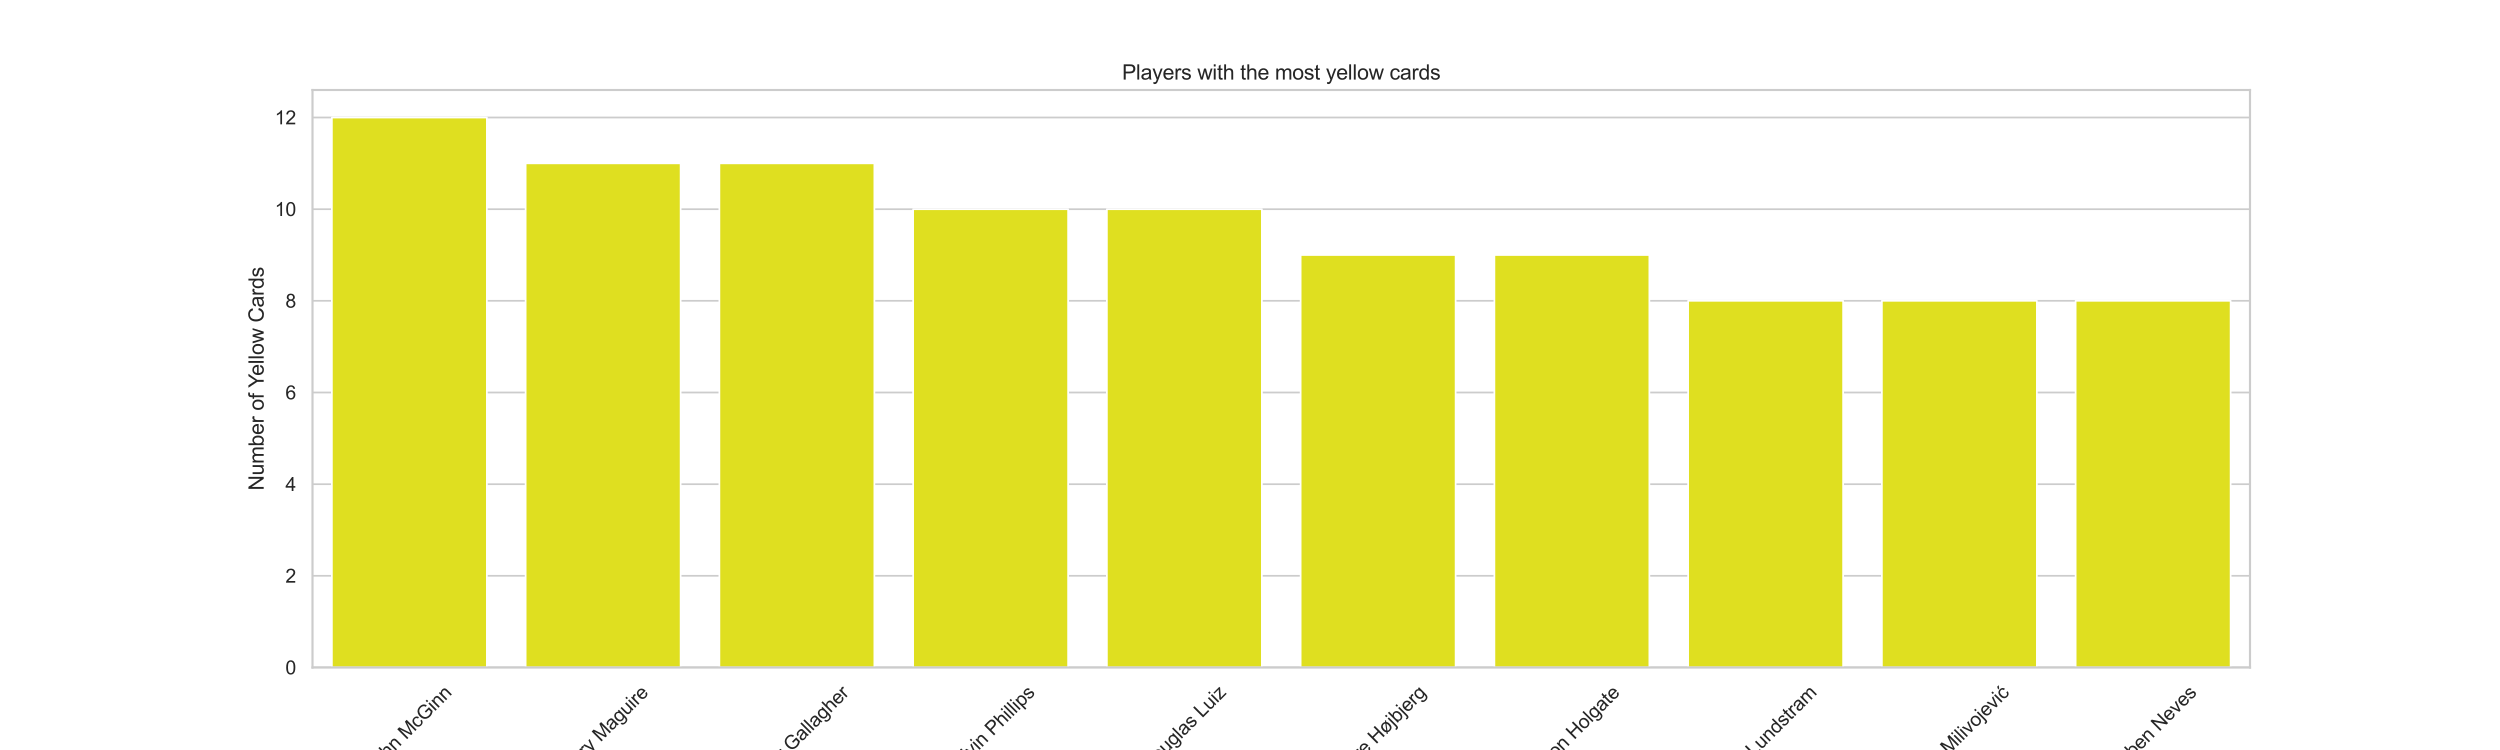 <?xml version="1.0" encoding="utf-8" standalone="no"?>
<!DOCTYPE svg PUBLIC "-//W3C//DTD SVG 1.1//EN"
  "http://www.w3.org/Graphics/SVG/1.1/DTD/svg11.dtd">
<svg xmlns:xlink="http://www.w3.org/1999/xlink" width="1440pt" height="432pt" viewBox="0 0 1440 432" xmlns="http://www.w3.org/2000/svg" version="1.1">
 <defs>
  <style type="text/css">*{stroke-linejoin: round; stroke-linecap: butt}</style>
 </defs>
 <g id="figure_1">
  <g id="patch_1">
   <path d="M 0 432 
L 1440 432 
L 1440 0 
L 0 0 
z
" style="fill: #ffffff"/>
  </g>
  <g id="axes_1">
   <g id="patch_2">
    <path d="M 180 384.48 
L 1296 384.48 
L 1296 51.84 
L 180 51.84 
z
" style="fill: #ffffff"/>
   </g>
   <g id="matplotlib.axis_1">
    <g id="xtick_1">
     <g id="text_1">
      <!-- John McGinn -->
      <g style="fill: #262626" transform="translate(214.899 445.371) rotate(-45) scale(0.11 -0.11)">
       <defs>
        <path id="ArialMT-4a" d="M 184 1300 
L 731 1375 
Q 753 850 928 656 
Q 1103 463 1413 463 
Q 1641 463 1806 567 
Q 1972 672 2034 851 
Q 2097 1031 2097 1425 
L 2097 4581 
L 2703 4581 
L 2703 1459 
Q 2703 884 2564 568 
Q 2425 253 2123 87 
Q 1822 -78 1416 -78 
Q 813 -78 492 269 
Q 172 616 184 1300 
z
" transform="scale(0.016)"/>
        <path id="ArialMT-6f" d="M 213 1659 
Q 213 2581 725 3025 
Q 1153 3394 1769 3394 
Q 2453 3394 2887 2945 
Q 3322 2497 3322 1706 
Q 3322 1066 3130 698 
Q 2938 331 2570 128 
Q 2203 -75 1769 -75 
Q 1072 -75 642 372 
Q 213 819 213 1659 
z
M 791 1659 
Q 791 1022 1069 705 
Q 1347 388 1769 388 
Q 2188 388 2466 706 
Q 2744 1025 2744 1678 
Q 2744 2294 2464 2611 
Q 2184 2928 1769 2928 
Q 1347 2928 1069 2612 
Q 791 2297 791 1659 
z
" transform="scale(0.016)"/>
        <path id="ArialMT-68" d="M 422 0 
L 422 4581 
L 984 4581 
L 984 2938 
Q 1378 3394 1978 3394 
Q 2347 3394 2619 3248 
Q 2891 3103 3008 2847 
Q 3125 2591 3125 2103 
L 3125 0 
L 2563 0 
L 2563 2103 
Q 2563 2525 2380 2717 
Q 2197 2909 1863 2909 
Q 1613 2909 1392 2779 
Q 1172 2650 1078 2428 
Q 984 2206 984 1816 
L 984 0 
L 422 0 
z
" transform="scale(0.016)"/>
        <path id="ArialMT-6e" d="M 422 0 
L 422 3319 
L 928 3319 
L 928 2847 
Q 1294 3394 1984 3394 
Q 2284 3394 2536 3286 
Q 2788 3178 2913 3003 
Q 3038 2828 3088 2588 
Q 3119 2431 3119 2041 
L 3119 0 
L 2556 0 
L 2556 2019 
Q 2556 2363 2490 2533 
Q 2425 2703 2258 2804 
Q 2091 2906 1866 2906 
Q 1506 2906 1245 2678 
Q 984 2450 984 1813 
L 984 0 
L 422 0 
z
" transform="scale(0.016)"/>
        <path id="ArialMT-20" transform="scale(0.016)"/>
        <path id="ArialMT-4d" d="M 475 0 
L 475 4581 
L 1388 4581 
L 2472 1338 
Q 2622 884 2691 659 
Q 2769 909 2934 1394 
L 4031 4581 
L 4847 4581 
L 4847 0 
L 4263 0 
L 4263 3834 
L 2931 0 
L 2384 0 
L 1059 3900 
L 1059 0 
L 475 0 
z
" transform="scale(0.016)"/>
        <path id="ArialMT-63" d="M 2588 1216 
L 3141 1144 
Q 3050 572 2676 248 
Q 2303 -75 1759 -75 
Q 1078 -75 664 370 
Q 250 816 250 1647 
Q 250 2184 428 2587 
Q 606 2991 970 3192 
Q 1334 3394 1763 3394 
Q 2303 3394 2647 3120 
Q 2991 2847 3088 2344 
L 2541 2259 
Q 2463 2594 2264 2762 
Q 2066 2931 1784 2931 
Q 1359 2931 1093 2626 
Q 828 2322 828 1663 
Q 828 994 1084 691 
Q 1341 388 1753 388 
Q 2084 388 2306 591 
Q 2528 794 2588 1216 
z
" transform="scale(0.016)"/>
        <path id="ArialMT-47" d="M 2638 1797 
L 2638 2334 
L 4578 2338 
L 4578 638 
Q 4131 281 3656 101 
Q 3181 -78 2681 -78 
Q 2006 -78 1454 211 
Q 903 500 622 1047 
Q 341 1594 341 2269 
Q 341 2938 620 3517 
Q 900 4097 1425 4378 
Q 1950 4659 2634 4659 
Q 3131 4659 3532 4498 
Q 3934 4338 4162 4050 
Q 4391 3763 4509 3300 
L 3963 3150 
Q 3859 3500 3706 3700 
Q 3553 3900 3268 4020 
Q 2984 4141 2638 4141 
Q 2222 4141 1919 4014 
Q 1616 3888 1430 3681 
Q 1244 3475 1141 3228 
Q 966 2803 966 2306 
Q 966 1694 1177 1281 
Q 1388 869 1791 669 
Q 2194 469 2647 469 
Q 3041 469 3416 620 
Q 3791 772 3984 944 
L 3984 1797 
L 2638 1797 
z
" transform="scale(0.016)"/>
        <path id="ArialMT-69" d="M 425 3934 
L 425 4581 
L 988 4581 
L 988 3934 
L 425 3934 
z
M 425 0 
L 425 3319 
L 988 3319 
L 988 0 
L 425 0 
z
" transform="scale(0.016)"/>
       </defs>
       <use xlink:href="#ArialMT-4a"/>
       <use xlink:href="#ArialMT-6f" x="50"/>
       <use xlink:href="#ArialMT-68" x="105.615"/>
       <use xlink:href="#ArialMT-6e" x="161.23"/>
       <use xlink:href="#ArialMT-20" x="216.846"/>
       <use xlink:href="#ArialMT-4d" x="244.629"/>
       <use xlink:href="#ArialMT-63" x="327.93"/>
       <use xlink:href="#ArialMT-47" x="377.93"/>
       <use xlink:href="#ArialMT-69" x="455.713"/>
       <use xlink:href="#ArialMT-6e" x="477.93"/>
       <use xlink:href="#ArialMT-6e" x="533.545"/>
      </g>
     </g>
    </g>
    <g id="xtick_2">
     <g id="text_2">
      <!-- Harry Maguire -->
      <g style="fill: #262626" transform="translate(324.73 448.819) rotate(-45) scale(0.11 -0.11)">
       <defs>
        <path id="ArialMT-48" d="M 513 0 
L 513 4581 
L 1119 4581 
L 1119 2700 
L 3500 2700 
L 3500 4581 
L 4106 4581 
L 4106 0 
L 3500 0 
L 3500 2159 
L 1119 2159 
L 1119 0 
L 513 0 
z
" transform="scale(0.016)"/>
        <path id="ArialMT-61" d="M 2588 409 
Q 2275 144 1986 34 
Q 1697 -75 1366 -75 
Q 819 -75 525 192 
Q 231 459 231 875 
Q 231 1119 342 1320 
Q 453 1522 633 1644 
Q 813 1766 1038 1828 
Q 1203 1872 1538 1913 
Q 2219 1994 2541 2106 
Q 2544 2222 2544 2253 
Q 2544 2597 2384 2738 
Q 2169 2928 1744 2928 
Q 1347 2928 1158 2789 
Q 969 2650 878 2297 
L 328 2372 
Q 403 2725 575 2942 
Q 747 3159 1072 3276 
Q 1397 3394 1825 3394 
Q 2250 3394 2515 3294 
Q 2781 3194 2906 3042 
Q 3031 2891 3081 2659 
Q 3109 2516 3109 2141 
L 3109 1391 
Q 3109 606 3145 398 
Q 3181 191 3288 0 
L 2700 0 
Q 2613 175 2588 409 
z
M 2541 1666 
Q 2234 1541 1622 1453 
Q 1275 1403 1131 1340 
Q 988 1278 909 1158 
Q 831 1038 831 891 
Q 831 666 1001 516 
Q 1172 366 1500 366 
Q 1825 366 2078 508 
Q 2331 650 2450 897 
Q 2541 1088 2541 1459 
L 2541 1666 
z
" transform="scale(0.016)"/>
        <path id="ArialMT-72" d="M 416 0 
L 416 3319 
L 922 3319 
L 922 2816 
Q 1116 3169 1280 3281 
Q 1444 3394 1641 3394 
Q 1925 3394 2219 3213 
L 2025 2691 
Q 1819 2813 1613 2813 
Q 1428 2813 1281 2702 
Q 1134 2591 1072 2394 
Q 978 2094 978 1738 
L 978 0 
L 416 0 
z
" transform="scale(0.016)"/>
        <path id="ArialMT-79" d="M 397 -1278 
L 334 -750 
Q 519 -800 656 -800 
Q 844 -800 956 -737 
Q 1069 -675 1141 -563 
Q 1194 -478 1313 -144 
Q 1328 -97 1363 -6 
L 103 3319 
L 709 3319 
L 1400 1397 
Q 1534 1031 1641 628 
Q 1738 1016 1872 1384 
L 2581 3319 
L 3144 3319 
L 1881 -56 
Q 1678 -603 1566 -809 
Q 1416 -1088 1222 -1217 
Q 1028 -1347 759 -1347 
Q 597 -1347 397 -1278 
z
" transform="scale(0.016)"/>
        <path id="ArialMT-67" d="M 319 -275 
L 866 -356 
Q 900 -609 1056 -725 
Q 1266 -881 1628 -881 
Q 2019 -881 2231 -725 
Q 2444 -569 2519 -288 
Q 2563 -116 2559 434 
Q 2191 0 1641 0 
Q 956 0 581 494 
Q 206 988 206 1678 
Q 206 2153 378 2554 
Q 550 2956 876 3175 
Q 1203 3394 1644 3394 
Q 2231 3394 2613 2919 
L 2613 3319 
L 3131 3319 
L 3131 450 
Q 3131 -325 2973 -648 
Q 2816 -972 2473 -1159 
Q 2131 -1347 1631 -1347 
Q 1038 -1347 672 -1080 
Q 306 -813 319 -275 
z
M 784 1719 
Q 784 1066 1043 766 
Q 1303 466 1694 466 
Q 2081 466 2343 764 
Q 2606 1063 2606 1700 
Q 2606 2309 2336 2618 
Q 2066 2928 1684 2928 
Q 1309 2928 1046 2623 
Q 784 2319 784 1719 
z
" transform="scale(0.016)"/>
        <path id="ArialMT-75" d="M 2597 0 
L 2597 488 
Q 2209 -75 1544 -75 
Q 1250 -75 995 37 
Q 741 150 617 320 
Q 494 491 444 738 
Q 409 903 409 1263 
L 409 3319 
L 972 3319 
L 972 1478 
Q 972 1038 1006 884 
Q 1059 663 1231 536 
Q 1403 409 1656 409 
Q 1909 409 2131 539 
Q 2353 669 2445 892 
Q 2538 1116 2538 1541 
L 2538 3319 
L 3100 3319 
L 3100 0 
L 2597 0 
z
" transform="scale(0.016)"/>
        <path id="ArialMT-65" d="M 2694 1069 
L 3275 997 
Q 3138 488 2766 206 
Q 2394 -75 1816 -75 
Q 1088 -75 661 373 
Q 234 822 234 1631 
Q 234 2469 665 2931 
Q 1097 3394 1784 3394 
Q 2450 3394 2872 2941 
Q 3294 2488 3294 1666 
Q 3294 1616 3291 1516 
L 816 1516 
Q 847 969 1125 678 
Q 1403 388 1819 388 
Q 2128 388 2347 550 
Q 2566 713 2694 1069 
z
M 847 1978 
L 2700 1978 
Q 2663 2397 2488 2606 
Q 2219 2931 1791 2931 
Q 1403 2931 1139 2672 
Q 875 2413 847 1978 
z
" transform="scale(0.016)"/>
       </defs>
       <use xlink:href="#ArialMT-48"/>
       <use xlink:href="#ArialMT-61" x="72.217"/>
       <use xlink:href="#ArialMT-72" x="127.832"/>
       <use xlink:href="#ArialMT-72" x="161.133"/>
       <use xlink:href="#ArialMT-79" x="194.434"/>
       <use xlink:href="#ArialMT-20" x="244.434"/>
       <use xlink:href="#ArialMT-4d" x="272.217"/>
       <use xlink:href="#ArialMT-61" x="355.518"/>
       <use xlink:href="#ArialMT-67" x="411.133"/>
       <use xlink:href="#ArialMT-75" x="466.748"/>
       <use xlink:href="#ArialMT-69" x="522.363"/>
       <use xlink:href="#ArialMT-72" x="544.58"/>
       <use xlink:href="#ArialMT-65" x="577.881"/>
      </g>
     </g>
    </g>
    <g id="xtick_3">
     <g id="text_3">
      <!-- Conor Gallagher -->
      <g style="fill: #262626" transform="translate(432.479 456.71) rotate(-45) scale(0.11 -0.11)">
       <defs>
        <path id="ArialMT-43" d="M 3763 1606 
L 4369 1453 
Q 4178 706 3683 314 
Q 3188 -78 2472 -78 
Q 1731 -78 1267 223 
Q 803 525 561 1097 
Q 319 1669 319 2325 
Q 319 3041 592 3573 
Q 866 4106 1370 4382 
Q 1875 4659 2481 4659 
Q 3169 4659 3637 4309 
Q 4106 3959 4291 3325 
L 3694 3184 
Q 3534 3684 3231 3912 
Q 2928 4141 2469 4141 
Q 1941 4141 1586 3887 
Q 1231 3634 1087 3207 
Q 944 2781 944 2328 
Q 944 1744 1114 1308 
Q 1284 872 1643 656 
Q 2003 441 2422 441 
Q 2931 441 3284 734 
Q 3638 1028 3763 1606 
z
" transform="scale(0.016)"/>
        <path id="ArialMT-6c" d="M 409 0 
L 409 4581 
L 972 4581 
L 972 0 
L 409 0 
z
" transform="scale(0.016)"/>
       </defs>
       <use xlink:href="#ArialMT-43"/>
       <use xlink:href="#ArialMT-6f" x="72.217"/>
       <use xlink:href="#ArialMT-6e" x="127.832"/>
       <use xlink:href="#ArialMT-6f" x="183.447"/>
       <use xlink:href="#ArialMT-72" x="239.062"/>
       <use xlink:href="#ArialMT-20" x="272.363"/>
       <use xlink:href="#ArialMT-47" x="300.146"/>
       <use xlink:href="#ArialMT-61" x="377.93"/>
       <use xlink:href="#ArialMT-6c" x="433.545"/>
       <use xlink:href="#ArialMT-6c" x="455.762"/>
       <use xlink:href="#ArialMT-61" x="477.979"/>
       <use xlink:href="#ArialMT-67" x="533.594"/>
       <use xlink:href="#ArialMT-68" x="589.209"/>
       <use xlink:href="#ArialMT-65" x="644.824"/>
       <use xlink:href="#ArialMT-72" x="700.439"/>
      </g>
     </g>
    </g>
    <g id="xtick_4">
     <g id="text_4">
      <!-- Kalvin Phillips -->
      <g style="fill: #262626" transform="translate(548.618 447.534) rotate(-45) scale(0.11 -0.11)">
       <defs>
        <path id="ArialMT-4b" d="M 469 0 
L 469 4581 
L 1075 4581 
L 1075 2309 
L 3350 4581 
L 4172 4581 
L 2250 2725 
L 4256 0 
L 3456 0 
L 1825 2319 
L 1075 1588 
L 1075 0 
L 469 0 
z
" transform="scale(0.016)"/>
        <path id="ArialMT-76" d="M 1344 0 
L 81 3319 
L 675 3319 
L 1388 1331 
Q 1503 1009 1600 663 
Q 1675 925 1809 1294 
L 2547 3319 
L 3125 3319 
L 1869 0 
L 1344 0 
z
" transform="scale(0.016)"/>
        <path id="ArialMT-50" d="M 494 0 
L 494 4581 
L 2222 4581 
Q 2678 4581 2919 4538 
Q 3256 4481 3484 4323 
Q 3713 4166 3852 3881 
Q 3991 3597 3991 3256 
Q 3991 2672 3619 2267 
Q 3247 1863 2275 1863 
L 1100 1863 
L 1100 0 
L 494 0 
z
M 1100 2403 
L 2284 2403 
Q 2872 2403 3119 2622 
Q 3366 2841 3366 3238 
Q 3366 3525 3220 3729 
Q 3075 3934 2838 4000 
Q 2684 4041 2272 4041 
L 1100 4041 
L 1100 2403 
z
" transform="scale(0.016)"/>
        <path id="ArialMT-70" d="M 422 -1272 
L 422 3319 
L 934 3319 
L 934 2888 
Q 1116 3141 1344 3267 
Q 1572 3394 1897 3394 
Q 2322 3394 2647 3175 
Q 2972 2956 3137 2557 
Q 3303 2159 3303 1684 
Q 3303 1175 3120 767 
Q 2938 359 2589 142 
Q 2241 -75 1856 -75 
Q 1575 -75 1351 44 
Q 1128 163 984 344 
L 984 -1272 
L 422 -1272 
z
M 931 1641 
Q 931 1000 1190 694 
Q 1450 388 1819 388 
Q 2194 388 2461 705 
Q 2728 1022 2728 1688 
Q 2728 2322 2467 2637 
Q 2206 2953 1844 2953 
Q 1484 2953 1207 2617 
Q 931 2281 931 1641 
z
" transform="scale(0.016)"/>
        <path id="ArialMT-73" d="M 197 991 
L 753 1078 
Q 800 744 1014 566 
Q 1228 388 1613 388 
Q 2000 388 2187 545 
Q 2375 703 2375 916 
Q 2375 1106 2209 1216 
Q 2094 1291 1634 1406 
Q 1016 1563 777 1677 
Q 538 1791 414 1992 
Q 291 2194 291 2438 
Q 291 2659 392 2848 
Q 494 3038 669 3163 
Q 800 3259 1026 3326 
Q 1253 3394 1513 3394 
Q 1903 3394 2198 3281 
Q 2494 3169 2634 2976 
Q 2775 2784 2828 2463 
L 2278 2388 
Q 2241 2644 2061 2787 
Q 1881 2931 1553 2931 
Q 1166 2931 1000 2803 
Q 834 2675 834 2503 
Q 834 2394 903 2306 
Q 972 2216 1119 2156 
Q 1203 2125 1616 2013 
Q 2213 1853 2448 1751 
Q 2684 1650 2818 1456 
Q 2953 1263 2953 975 
Q 2953 694 2789 445 
Q 2625 197 2315 61 
Q 2006 -75 1616 -75 
Q 969 -75 630 194 
Q 291 463 197 991 
z
" transform="scale(0.016)"/>
       </defs>
       <use xlink:href="#ArialMT-4b"/>
       <use xlink:href="#ArialMT-61" x="66.699"/>
       <use xlink:href="#ArialMT-6c" x="122.314"/>
       <use xlink:href="#ArialMT-76" x="144.531"/>
       <use xlink:href="#ArialMT-69" x="194.531"/>
       <use xlink:href="#ArialMT-6e" x="216.748"/>
       <use xlink:href="#ArialMT-20" x="272.363"/>
       <use xlink:href="#ArialMT-50" x="300.146"/>
       <use xlink:href="#ArialMT-68" x="366.846"/>
       <use xlink:href="#ArialMT-69" x="422.461"/>
       <use xlink:href="#ArialMT-6c" x="444.678"/>
       <use xlink:href="#ArialMT-6c" x="466.895"/>
       <use xlink:href="#ArialMT-69" x="489.111"/>
       <use xlink:href="#ArialMT-70" x="511.328"/>
       <use xlink:href="#ArialMT-73" x="566.943"/>
      </g>
     </g>
    </g>
    <g id="xtick_5">
     <g id="text_5">
      <!-- Douglas Luiz -->
      <g style="fill: #262626" transform="translate(661.683 444.513) rotate(-45) scale(0.11 -0.11)">
       <defs>
        <path id="ArialMT-44" d="M 494 0 
L 494 4581 
L 2072 4581 
Q 2606 4581 2888 4516 
Q 3281 4425 3559 4188 
Q 3922 3881 4101 3404 
Q 4281 2928 4281 2316 
Q 4281 1794 4159 1391 
Q 4038 988 3847 723 
Q 3656 459 3429 307 
Q 3203 156 2883 78 
Q 2563 0 2147 0 
L 494 0 
z
M 1100 541 
L 2078 541 
Q 2531 541 2789 625 
Q 3047 709 3200 863 
Q 3416 1078 3536 1442 
Q 3656 1806 3656 2325 
Q 3656 3044 3420 3430 
Q 3184 3816 2847 3947 
Q 2603 4041 2063 4041 
L 1100 4041 
L 1100 541 
z
" transform="scale(0.016)"/>
        <path id="ArialMT-4c" d="M 469 0 
L 469 4581 
L 1075 4581 
L 1075 541 
L 3331 541 
L 3331 0 
L 469 0 
z
" transform="scale(0.016)"/>
        <path id="ArialMT-7a" d="M 125 0 
L 125 456 
L 2238 2881 
Q 1878 2863 1603 2863 
L 250 2863 
L 250 3319 
L 2963 3319 
L 2963 2947 
L 1166 841 
L 819 456 
Q 1197 484 1528 484 
L 3063 484 
L 3063 0 
L 125 0 
z
" transform="scale(0.016)"/>
       </defs>
       <use xlink:href="#ArialMT-44"/>
       <use xlink:href="#ArialMT-6f" x="72.217"/>
       <use xlink:href="#ArialMT-75" x="127.832"/>
       <use xlink:href="#ArialMT-67" x="183.447"/>
       <use xlink:href="#ArialMT-6c" x="239.062"/>
       <use xlink:href="#ArialMT-61" x="261.279"/>
       <use xlink:href="#ArialMT-73" x="316.895"/>
       <use xlink:href="#ArialMT-20" x="366.895"/>
       <use xlink:href="#ArialMT-4c" x="394.678"/>
       <use xlink:href="#ArialMT-75" x="450.293"/>
       <use xlink:href="#ArialMT-69" x="505.908"/>
       <use xlink:href="#ArialMT-7a" x="528.125"/>
      </g>
     </g>
    </g>
    <g id="xtick_6">
     <g id="text_6">
      <!-- Pierre Højbjerg -->
      <g style="fill: #262626" transform="translate(769.616 451.846) rotate(-45) scale(0.11 -0.11)">
       <defs>
        <path id="ArialMT-f8" d="M 2872 3122 
L 3181 3522 
L 3481 3303 
L 3147 2872 
Q 3344 2603 3416 2384 
Q 3513 2072 3513 1656 
Q 3513 719 2984 278 
Q 2556 -75 1953 -75 
Q 1456 -75 1075 175 
L 747 -247 
L 453 -25 
L 791 416 
Q 606 628 528 841 
Q 403 1181 403 1613 
Q 403 2553 862 2973 
Q 1322 3394 1941 3394 
Q 2197 3394 2412 3328 
Q 2628 3263 2872 3122 
z
M 2556 2709 
Q 2272 2928 1959 2928 
Q 1544 2928 1262 2609 
Q 981 2291 981 1659 
Q 981 1191 1144 875 
L 2556 2709 
z
M 2791 2406 
L 1388 584 
Q 1631 388 1938 388 
Q 2372 388 2655 706 
Q 2938 1025 2938 1663 
Q 2938 1900 2900 2078 
Q 2875 2209 2791 2406 
z
" transform="scale(0.016)"/>
        <path id="ArialMT-6a" d="M 419 3928 
L 419 4581 
L 981 4581 
L 981 3928 
L 419 3928 
z
M -294 -1288 
L -188 -809 
Q -19 -853 78 -853 
Q 250 -853 334 -739 
Q 419 -625 419 -169 
L 419 3319 
L 981 3319 
L 981 -181 
Q 981 -794 822 -1034 
Q 619 -1347 147 -1347 
Q -81 -1347 -294 -1288 
z
" transform="scale(0.016)"/>
        <path id="ArialMT-62" d="M 941 0 
L 419 0 
L 419 4581 
L 981 4581 
L 981 2947 
Q 1338 3394 1891 3394 
Q 2197 3394 2470 3270 
Q 2744 3147 2920 2923 
Q 3097 2700 3197 2384 
Q 3297 2069 3297 1709 
Q 3297 856 2875 390 
Q 2453 -75 1863 -75 
Q 1275 -75 941 416 
L 941 0 
z
M 934 1684 
Q 934 1088 1097 822 
Q 1363 388 1816 388 
Q 2184 388 2453 708 
Q 2722 1028 2722 1663 
Q 2722 2313 2464 2622 
Q 2206 2931 1841 2931 
Q 1472 2931 1203 2611 
Q 934 2291 934 1684 
z
" transform="scale(0.016)"/>
       </defs>
       <use xlink:href="#ArialMT-50"/>
       <use xlink:href="#ArialMT-69" x="66.699"/>
       <use xlink:href="#ArialMT-65" x="88.916"/>
       <use xlink:href="#ArialMT-72" x="144.531"/>
       <use xlink:href="#ArialMT-72" x="177.832"/>
       <use xlink:href="#ArialMT-65" x="211.133"/>
       <use xlink:href="#ArialMT-20" x="266.748"/>
       <use xlink:href="#ArialMT-48" x="294.531"/>
       <use xlink:href="#ArialMT-f8" x="366.748"/>
       <use xlink:href="#ArialMT-6a" x="427.832"/>
       <use xlink:href="#ArialMT-62" x="450.049"/>
       <use xlink:href="#ArialMT-6a" x="505.664"/>
       <use xlink:href="#ArialMT-65" x="527.881"/>
       <use xlink:href="#ArialMT-72" x="583.496"/>
       <use xlink:href="#ArialMT-67" x="616.797"/>
      </g>
     </g>
    </g>
    <g id="xtick_7">
     <g id="text_7">
      <!-- Mason Holgate -->
      <g style="fill: #262626" transform="translate(881.209 451.861) rotate(-45) scale(0.11 -0.11)">
       <defs>
        <path id="ArialMT-74" d="M 1650 503 
L 1731 6 
Q 1494 -44 1306 -44 
Q 1000 -44 831 53 
Q 663 150 594 308 
Q 525 466 525 972 
L 525 2881 
L 113 2881 
L 113 3319 
L 525 3319 
L 525 4141 
L 1084 4478 
L 1084 3319 
L 1650 3319 
L 1650 2881 
L 1084 2881 
L 1084 941 
Q 1084 700 1114 631 
Q 1144 563 1211 522 
Q 1278 481 1403 481 
Q 1497 481 1650 503 
z
" transform="scale(0.016)"/>
       </defs>
       <use xlink:href="#ArialMT-4d"/>
       <use xlink:href="#ArialMT-61" x="83.301"/>
       <use xlink:href="#ArialMT-73" x="138.916"/>
       <use xlink:href="#ArialMT-6f" x="188.916"/>
       <use xlink:href="#ArialMT-6e" x="244.531"/>
       <use xlink:href="#ArialMT-20" x="300.146"/>
       <use xlink:href="#ArialMT-48" x="327.93"/>
       <use xlink:href="#ArialMT-6f" x="400.146"/>
       <use xlink:href="#ArialMT-6c" x="455.762"/>
       <use xlink:href="#ArialMT-67" x="477.979"/>
       <use xlink:href="#ArialMT-61" x="533.594"/>
       <use xlink:href="#ArialMT-74" x="589.209"/>
       <use xlink:href="#ArialMT-65" x="616.992"/>
      </g>
     </g>
    </g>
    <g id="xtick_8">
     <g id="text_8">
      <!-- John Lundstram -->
      <g style="fill: #262626" transform="translate(991.125 455.319) rotate(-45) scale(0.11 -0.11)">
       <defs>
        <path id="ArialMT-64" d="M 2575 0 
L 2575 419 
Q 2259 -75 1647 -75 
Q 1250 -75 917 144 
Q 584 363 401 755 
Q 219 1147 219 1656 
Q 219 2153 384 2558 
Q 550 2963 881 3178 
Q 1213 3394 1622 3394 
Q 1922 3394 2156 3267 
Q 2391 3141 2538 2938 
L 2538 4581 
L 3097 4581 
L 3097 0 
L 2575 0 
z
M 797 1656 
Q 797 1019 1065 703 
Q 1334 388 1700 388 
Q 2069 388 2326 689 
Q 2584 991 2584 1609 
Q 2584 2291 2321 2609 
Q 2059 2928 1675 2928 
Q 1300 2928 1048 2622 
Q 797 2316 797 1656 
z
" transform="scale(0.016)"/>
        <path id="ArialMT-6d" d="M 422 0 
L 422 3319 
L 925 3319 
L 925 2853 
Q 1081 3097 1340 3245 
Q 1600 3394 1931 3394 
Q 2300 3394 2536 3241 
Q 2772 3088 2869 2813 
Q 3263 3394 3894 3394 
Q 4388 3394 4653 3120 
Q 4919 2847 4919 2278 
L 4919 0 
L 4359 0 
L 4359 2091 
Q 4359 2428 4304 2576 
Q 4250 2725 4106 2815 
Q 3963 2906 3769 2906 
Q 3419 2906 3187 2673 
Q 2956 2441 2956 1928 
L 2956 0 
L 2394 0 
L 2394 2156 
Q 2394 2531 2256 2718 
Q 2119 2906 1806 2906 
Q 1569 2906 1367 2781 
Q 1166 2656 1075 2415 
Q 984 2175 984 1722 
L 984 0 
L 422 0 
z
" transform="scale(0.016)"/>
       </defs>
       <use xlink:href="#ArialMT-4a"/>
       <use xlink:href="#ArialMT-6f" x="50"/>
       <use xlink:href="#ArialMT-68" x="105.615"/>
       <use xlink:href="#ArialMT-6e" x="161.23"/>
       <use xlink:href="#ArialMT-20" x="216.846"/>
       <use xlink:href="#ArialMT-4c" x="244.629"/>
       <use xlink:href="#ArialMT-75" x="300.244"/>
       <use xlink:href="#ArialMT-6e" x="355.859"/>
       <use xlink:href="#ArialMT-64" x="411.475"/>
       <use xlink:href="#ArialMT-73" x="467.09"/>
       <use xlink:href="#ArialMT-74" x="517.09"/>
       <use xlink:href="#ArialMT-72" x="544.873"/>
       <use xlink:href="#ArialMT-61" x="578.174"/>
       <use xlink:href="#ArialMT-6d" x="633.789"/>
      </g>
     </g>
    </g>
    <g id="xtick_9">
     <g id="text_9">
      <!-- Luka Milivojević -->
      <g style="fill: #262626" transform="translate(1103.348 454.042) rotate(-45) scale(0.11 -0.11)">
       <defs>
        <path id="ArialMT-6b" d="M 425 0 
L 425 4581 
L 988 4581 
L 988 1969 
L 2319 3319 
L 3047 3319 
L 1778 2088 
L 3175 0 
L 2481 0 
L 1384 1697 
L 988 1316 
L 988 0 
L 425 0 
z
" transform="scale(0.016)"/>
        <path id="ArialMT-107" d="M 2588 1216 
L 3141 1144 
Q 3050 572 2676 248 
Q 2303 -75 1759 -75 
Q 1078 -75 664 370 
Q 250 816 250 1647 
Q 250 2184 428 2587 
Q 606 2991 970 3192 
Q 1334 3394 1763 3394 
Q 2303 3394 2647 3120 
Q 2991 2847 3088 2344 
L 2541 2259 
Q 2463 2594 2264 2762 
Q 2066 2931 1784 2931 
Q 1359 2931 1093 2626 
Q 828 2322 828 1663 
Q 828 994 1084 691 
Q 1341 388 1753 388 
Q 2084 388 2306 591 
Q 2528 794 2588 1216 
z
M 1326 3731 
L 1741 4606 
L 2479 4606 
L 1791 3731 
L 1326 3731 
z
" transform="scale(0.016)"/>
       </defs>
       <use xlink:href="#ArialMT-4c"/>
       <use xlink:href="#ArialMT-75" x="55.615"/>
       <use xlink:href="#ArialMT-6b" x="111.23"/>
       <use xlink:href="#ArialMT-61" x="161.23"/>
       <use xlink:href="#ArialMT-20" x="216.846"/>
       <use xlink:href="#ArialMT-4d" x="244.629"/>
       <use xlink:href="#ArialMT-69" x="327.93"/>
       <use xlink:href="#ArialMT-6c" x="350.146"/>
       <use xlink:href="#ArialMT-69" x="372.363"/>
       <use xlink:href="#ArialMT-76" x="394.58"/>
       <use xlink:href="#ArialMT-6f" x="444.58"/>
       <use xlink:href="#ArialMT-6a" x="500.195"/>
       <use xlink:href="#ArialMT-65" x="522.412"/>
       <use xlink:href="#ArialMT-76" x="578.027"/>
       <use xlink:href="#ArialMT-69" x="628.027"/>
       <use xlink:href="#ArialMT-107" x="650.244"/>
      </g>
     </g>
    </g>
    <g id="xtick_10">
     <g id="text_10">
      <!-- Rúben Neves -->
      <g style="fill: #262626" transform="translate(1218.648 446.673) rotate(-45) scale(0.11 -0.11)">
       <defs>
        <path id="ArialMT-52" d="M 503 0 
L 503 4581 
L 2534 4581 
Q 3147 4581 3465 4457 
Q 3784 4334 3975 4021 
Q 4166 3709 4166 3331 
Q 4166 2844 3850 2509 
Q 3534 2175 2875 2084 
Q 3116 1969 3241 1856 
Q 3506 1613 3744 1247 
L 4541 0 
L 3778 0 
L 3172 953 
Q 2906 1366 2734 1584 
Q 2563 1803 2427 1890 
Q 2291 1978 2150 2013 
Q 2047 2034 1813 2034 
L 1109 2034 
L 1109 0 
L 503 0 
z
M 1109 2559 
L 2413 2559 
Q 2828 2559 3062 2645 
Q 3297 2731 3419 2920 
Q 3541 3109 3541 3331 
Q 3541 3656 3305 3865 
Q 3069 4075 2559 4075 
L 1109 4075 
L 1109 2559 
z
" transform="scale(0.016)"/>
        <path id="ArialMT-fa" d="M 2597 0 
L 2597 488 
Q 2209 -75 1544 -75 
Q 1250 -75 995 37 
Q 741 150 617 320 
Q 494 491 444 738 
Q 409 903 409 1263 
L 409 3319 
L 972 3319 
L 972 1478 
Q 972 1038 1006 884 
Q 1059 663 1231 536 
Q 1403 409 1656 409 
Q 1909 409 2131 539 
Q 2353 669 2445 892 
Q 2538 1116 2538 1541 
L 2538 3319 
L 3100 3319 
L 3100 0 
L 2597 0 
z
M 1414 3731 
L 1829 4606 
L 2567 4606 
L 1879 3731 
L 1414 3731 
z
" transform="scale(0.016)"/>
        <path id="ArialMT-4e" d="M 488 0 
L 488 4581 
L 1109 4581 
L 3516 984 
L 3516 4581 
L 4097 4581 
L 4097 0 
L 3475 0 
L 1069 3600 
L 1069 0 
L 488 0 
z
" transform="scale(0.016)"/>
       </defs>
       <use xlink:href="#ArialMT-52"/>
       <use xlink:href="#ArialMT-fa" x="72.217"/>
       <use xlink:href="#ArialMT-62" x="127.832"/>
       <use xlink:href="#ArialMT-65" x="183.447"/>
       <use xlink:href="#ArialMT-6e" x="239.062"/>
       <use xlink:href="#ArialMT-20" x="294.678"/>
       <use xlink:href="#ArialMT-4e" x="322.461"/>
       <use xlink:href="#ArialMT-65" x="394.678"/>
       <use xlink:href="#ArialMT-76" x="450.293"/>
       <use xlink:href="#ArialMT-65" x="500.293"/>
       <use xlink:href="#ArialMT-73" x="555.908"/>
      </g>
     </g>
    </g>
    <g id="text_11">
     <!-- Name -->
     <g style="fill: #262626" transform="translate(721.996 470.936) scale(0.12 -0.12)">
      <use xlink:href="#ArialMT-4e"/>
      <use xlink:href="#ArialMT-61" x="72.217"/>
      <use xlink:href="#ArialMT-6d" x="127.832"/>
      <use xlink:href="#ArialMT-65" x="211.133"/>
     </g>
    </g>
   </g>
   <g id="matplotlib.axis_2">
    <g id="ytick_1">
     <g id="line2d_1">
      <path d="M 180 384.48 
L 1296 384.48 
" clip-path="url(#p8ffb551050)" style="fill: none; stroke: #cccccc; stroke-linecap: round"/>
     </g>
     <g id="text_12">
      <!-- 0 -->
      <g style="fill: #262626" transform="translate(164.383 388.417) scale(0.11 -0.11)">
       <defs>
        <path id="ArialMT-30" d="M 266 2259 
Q 266 3072 433 3567 
Q 600 4063 929 4331 
Q 1259 4600 1759 4600 
Q 2128 4600 2406 4451 
Q 2684 4303 2865 4023 
Q 3047 3744 3150 3342 
Q 3253 2941 3253 2259 
Q 3253 1453 3087 958 
Q 2922 463 2592 192 
Q 2263 -78 1759 -78 
Q 1097 -78 719 397 
Q 266 969 266 2259 
z
M 844 2259 
Q 844 1131 1108 757 
Q 1372 384 1759 384 
Q 2147 384 2411 759 
Q 2675 1134 2675 2259 
Q 2675 3391 2411 3762 
Q 2147 4134 1753 4134 
Q 1366 4134 1134 3806 
Q 844 3388 844 2259 
z
" transform="scale(0.016)"/>
       </defs>
       <use xlink:href="#ArialMT-30"/>
      </g>
     </g>
    </g>
    <g id="ytick_2">
     <g id="line2d_2">
      <path d="M 180 331.68 
L 1296 331.68 
" clip-path="url(#p8ffb551050)" style="fill: none; stroke: #cccccc; stroke-linecap: round"/>
     </g>
     <g id="text_13">
      <!-- 2 -->
      <g style="fill: #262626" transform="translate(164.383 335.617) scale(0.11 -0.11)">
       <defs>
        <path id="ArialMT-32" d="M 3222 541 
L 3222 0 
L 194 0 
Q 188 203 259 391 
Q 375 700 629 1000 
Q 884 1300 1366 1694 
Q 2113 2306 2375 2664 
Q 2638 3022 2638 3341 
Q 2638 3675 2398 3904 
Q 2159 4134 1775 4134 
Q 1369 4134 1125 3890 
Q 881 3647 878 3216 
L 300 3275 
Q 359 3922 746 4261 
Q 1134 4600 1788 4600 
Q 2447 4600 2831 4234 
Q 3216 3869 3216 3328 
Q 3216 3053 3103 2787 
Q 2991 2522 2730 2228 
Q 2469 1934 1863 1422 
Q 1356 997 1212 845 
Q 1069 694 975 541 
L 3222 541 
z
" transform="scale(0.016)"/>
       </defs>
       <use xlink:href="#ArialMT-32"/>
      </g>
     </g>
    </g>
    <g id="ytick_3">
     <g id="line2d_3">
      <path d="M 180 278.88 
L 1296 278.88 
" clip-path="url(#p8ffb551050)" style="fill: none; stroke: #cccccc; stroke-linecap: round"/>
     </g>
     <g id="text_14">
      <!-- 4 -->
      <g style="fill: #262626" transform="translate(164.383 282.817) scale(0.11 -0.11)">
       <defs>
        <path id="ArialMT-34" d="M 2069 0 
L 2069 1097 
L 81 1097 
L 81 1613 
L 2172 4581 
L 2631 4581 
L 2631 1613 
L 3250 1613 
L 3250 1097 
L 2631 1097 
L 2631 0 
L 2069 0 
z
M 2069 1613 
L 2069 3678 
L 634 1613 
L 2069 1613 
z
" transform="scale(0.016)"/>
       </defs>
       <use xlink:href="#ArialMT-34"/>
      </g>
     </g>
    </g>
    <g id="ytick_4">
     <g id="line2d_4">
      <path d="M 180 226.08 
L 1296 226.08 
" clip-path="url(#p8ffb551050)" style="fill: none; stroke: #cccccc; stroke-linecap: round"/>
     </g>
     <g id="text_15">
      <!-- 6 -->
      <g style="fill: #262626" transform="translate(164.383 230.017) scale(0.11 -0.11)">
       <defs>
        <path id="ArialMT-36" d="M 3184 3459 
L 2625 3416 
Q 2550 3747 2413 3897 
Q 2184 4138 1850 4138 
Q 1581 4138 1378 3988 
Q 1113 3794 959 3422 
Q 806 3050 800 2363 
Q 1003 2672 1297 2822 
Q 1591 2972 1913 2972 
Q 2475 2972 2870 2558 
Q 3266 2144 3266 1488 
Q 3266 1056 3080 686 
Q 2894 316 2569 119 
Q 2244 -78 1831 -78 
Q 1128 -78 684 439 
Q 241 956 241 2144 
Q 241 3472 731 4075 
Q 1159 4600 1884 4600 
Q 2425 4600 2770 4297 
Q 3116 3994 3184 3459 
z
M 888 1484 
Q 888 1194 1011 928 
Q 1134 663 1356 523 
Q 1578 384 1822 384 
Q 2178 384 2434 671 
Q 2691 959 2691 1453 
Q 2691 1928 2437 2201 
Q 2184 2475 1800 2475 
Q 1419 2475 1153 2201 
Q 888 1928 888 1484 
z
" transform="scale(0.016)"/>
       </defs>
       <use xlink:href="#ArialMT-36"/>
      </g>
     </g>
    </g>
    <g id="ytick_5">
     <g id="line2d_5">
      <path d="M 180 173.28 
L 1296 173.28 
" clip-path="url(#p8ffb551050)" style="fill: none; stroke: #cccccc; stroke-linecap: round"/>
     </g>
     <g id="text_16">
      <!-- 8 -->
      <g style="fill: #262626" transform="translate(164.383 177.217) scale(0.11 -0.11)">
       <defs>
        <path id="ArialMT-38" d="M 1131 2484 
Q 781 2613 612 2850 
Q 444 3088 444 3419 
Q 444 3919 803 4259 
Q 1163 4600 1759 4600 
Q 2359 4600 2725 4251 
Q 3091 3903 3091 3403 
Q 3091 3084 2923 2848 
Q 2756 2613 2416 2484 
Q 2838 2347 3058 2040 
Q 3278 1734 3278 1309 
Q 3278 722 2862 322 
Q 2447 -78 1769 -78 
Q 1091 -78 675 323 
Q 259 725 259 1325 
Q 259 1772 486 2073 
Q 713 2375 1131 2484 
z
M 1019 3438 
Q 1019 3113 1228 2906 
Q 1438 2700 1772 2700 
Q 2097 2700 2305 2904 
Q 2513 3109 2513 3406 
Q 2513 3716 2298 3927 
Q 2084 4138 1766 4138 
Q 1444 4138 1231 3931 
Q 1019 3725 1019 3438 
z
M 838 1322 
Q 838 1081 952 856 
Q 1066 631 1291 507 
Q 1516 384 1775 384 
Q 2178 384 2440 643 
Q 2703 903 2703 1303 
Q 2703 1709 2433 1975 
Q 2163 2241 1756 2241 
Q 1359 2241 1098 1978 
Q 838 1716 838 1322 
z
" transform="scale(0.016)"/>
       </defs>
       <use xlink:href="#ArialMT-38"/>
      </g>
     </g>
    </g>
    <g id="ytick_6">
     <g id="line2d_6">
      <path d="M 180 120.48 
L 1296 120.48 
" clip-path="url(#p8ffb551050)" style="fill: none; stroke: #cccccc; stroke-linecap: round"/>
     </g>
     <g id="text_17">
      <!-- 10 -->
      <g style="fill: #262626" transform="translate(158.266 124.417) scale(0.11 -0.11)">
       <defs>
        <path id="ArialMT-31" d="M 2384 0 
L 1822 0 
L 1822 3584 
Q 1619 3391 1289 3197 
Q 959 3003 697 2906 
L 697 3450 
Q 1169 3672 1522 3987 
Q 1875 4303 2022 4600 
L 2384 4600 
L 2384 0 
z
" transform="scale(0.016)"/>
       </defs>
       <use xlink:href="#ArialMT-31"/>
       <use xlink:href="#ArialMT-30" x="55.615"/>
      </g>
     </g>
    </g>
    <g id="ytick_7">
     <g id="line2d_7">
      <path d="M 180 67.68 
L 1296 67.68 
" clip-path="url(#p8ffb551050)" style="fill: none; stroke: #cccccc; stroke-linecap: round"/>
     </g>
     <g id="text_18">
      <!-- 12 -->
      <g style="fill: #262626" transform="translate(158.266 71.617) scale(0.11 -0.11)">
       <use xlink:href="#ArialMT-31"/>
       <use xlink:href="#ArialMT-32" x="55.615"/>
      </g>
     </g>
    </g>
    <g id="text_19">
     <!-- Number of Yellow Cards -->
     <g style="fill: #262626" transform="translate(151.881 282.529) rotate(-90) scale(0.12 -0.12)">
      <defs>
       <path id="ArialMT-66" d="M 556 0 
L 556 2881 
L 59 2881 
L 59 3319 
L 556 3319 
L 556 3672 
Q 556 4006 616 4169 
Q 697 4388 901 4523 
Q 1106 4659 1475 4659 
Q 1713 4659 2000 4603 
L 1916 4113 
Q 1741 4144 1584 4144 
Q 1328 4144 1222 4034 
Q 1116 3925 1116 3625 
L 1116 3319 
L 1763 3319 
L 1763 2881 
L 1116 2881 
L 1116 0 
L 556 0 
z
" transform="scale(0.016)"/>
       <path id="ArialMT-59" d="M 1784 0 
L 1784 1941 
L 19 4581 
L 756 4581 
L 1659 3200 
Q 1909 2813 2125 2425 
Q 2331 2784 2625 3234 
L 3513 4581 
L 4219 4581 
L 2391 1941 
L 2391 0 
L 1784 0 
z
" transform="scale(0.016)"/>
       <path id="ArialMT-77" d="M 1034 0 
L 19 3319 
L 600 3319 
L 1128 1403 
L 1325 691 
Q 1338 744 1497 1375 
L 2025 3319 
L 2603 3319 
L 3100 1394 
L 3266 759 
L 3456 1400 
L 4025 3319 
L 4572 3319 
L 3534 0 
L 2950 0 
L 2422 1988 
L 2294 2553 
L 1622 0 
L 1034 0 
z
" transform="scale(0.016)"/>
      </defs>
      <use xlink:href="#ArialMT-4e"/>
      <use xlink:href="#ArialMT-75" x="72.217"/>
      <use xlink:href="#ArialMT-6d" x="127.832"/>
      <use xlink:href="#ArialMT-62" x="211.133"/>
      <use xlink:href="#ArialMT-65" x="266.748"/>
      <use xlink:href="#ArialMT-72" x="322.363"/>
      <use xlink:href="#ArialMT-20" x="355.664"/>
      <use xlink:href="#ArialMT-6f" x="383.447"/>
      <use xlink:href="#ArialMT-66" x="439.062"/>
      <use xlink:href="#ArialMT-20" x="466.846"/>
      <use xlink:href="#ArialMT-59" x="492.879"/>
      <use xlink:href="#ArialMT-65" x="550.453"/>
      <use xlink:href="#ArialMT-6c" x="606.068"/>
      <use xlink:href="#ArialMT-6c" x="628.285"/>
      <use xlink:href="#ArialMT-6f" x="650.502"/>
      <use xlink:href="#ArialMT-77" x="706.117"/>
      <use xlink:href="#ArialMT-20" x="778.334"/>
      <use xlink:href="#ArialMT-43" x="806.117"/>
      <use xlink:href="#ArialMT-61" x="878.334"/>
      <use xlink:href="#ArialMT-72" x="933.949"/>
      <use xlink:href="#ArialMT-64" x="967.25"/>
      <use xlink:href="#ArialMT-73" x="1022.865"/>
     </g>
    </g>
   </g>
   <g id="patch_3">
    <path d="M 191.16 384.48 
L 280.44 384.48 
L 280.44 67.68 
L 191.16 67.68 
z
" clip-path="url(#p8ffb551050)" style="fill: #dfdf20; stroke: #ffffff; stroke-linejoin: miter"/>
   </g>
   <g id="patch_4">
    <path d="M 302.76 384.48 
L 392.04 384.48 
L 392.04 94.08 
L 302.76 94.08 
z
" clip-path="url(#p8ffb551050)" style="fill: #dfdf20; stroke: #ffffff; stroke-linejoin: miter"/>
   </g>
   <g id="patch_5">
    <path d="M 414.36 384.48 
L 503.64 384.48 
L 503.64 94.08 
L 414.36 94.08 
z
" clip-path="url(#p8ffb551050)" style="fill: #dfdf20; stroke: #ffffff; stroke-linejoin: miter"/>
   </g>
   <g id="patch_6">
    <path d="M 525.96 384.48 
L 615.24 384.48 
L 615.24 120.48 
L 525.96 120.48 
z
" clip-path="url(#p8ffb551050)" style="fill: #dfdf20; stroke: #ffffff; stroke-linejoin: miter"/>
   </g>
   <g id="patch_7">
    <path d="M 637.56 384.48 
L 726.84 384.48 
L 726.84 120.48 
L 637.56 120.48 
z
" clip-path="url(#p8ffb551050)" style="fill: #dfdf20; stroke: #ffffff; stroke-linejoin: miter"/>
   </g>
   <g id="patch_8">
    <path d="M 749.16 384.48 
L 838.44 384.48 
L 838.44 146.88 
L 749.16 146.88 
z
" clip-path="url(#p8ffb551050)" style="fill: #dfdf20; stroke: #ffffff; stroke-linejoin: miter"/>
   </g>
   <g id="patch_9">
    <path d="M 860.76 384.48 
L 950.04 384.48 
L 950.04 146.88 
L 860.76 146.88 
z
" clip-path="url(#p8ffb551050)" style="fill: #dfdf20; stroke: #ffffff; stroke-linejoin: miter"/>
   </g>
   <g id="patch_10">
    <path d="M 972.36 384.48 
L 1061.64 384.48 
L 1061.64 173.28 
L 972.36 173.28 
z
" clip-path="url(#p8ffb551050)" style="fill: #dfdf20; stroke: #ffffff; stroke-linejoin: miter"/>
   </g>
   <g id="patch_11">
    <path d="M 1083.96 384.48 
L 1173.24 384.48 
L 1173.24 173.28 
L 1083.96 173.28 
z
" clip-path="url(#p8ffb551050)" style="fill: #dfdf20; stroke: #ffffff; stroke-linejoin: miter"/>
   </g>
   <g id="patch_12">
    <path d="M 1195.56 384.48 
L 1284.84 384.48 
L 1284.84 173.28 
L 1195.56 173.28 
z
" clip-path="url(#p8ffb551050)" style="fill: #dfdf20; stroke: #ffffff; stroke-linejoin: miter"/>
   </g>
   <g id="line2d_8">
    <path clip-path="url(#p8ffb551050)" style="fill: none; stroke: #424242; stroke-width: 2.7; stroke-linecap: round"/>
   </g>
   <g id="line2d_9">
    <path clip-path="url(#p8ffb551050)" style="fill: none; stroke: #424242; stroke-width: 2.7; stroke-linecap: round"/>
   </g>
   <g id="line2d_10">
    <path clip-path="url(#p8ffb551050)" style="fill: none; stroke: #424242; stroke-width: 2.7; stroke-linecap: round"/>
   </g>
   <g id="line2d_11">
    <path clip-path="url(#p8ffb551050)" style="fill: none; stroke: #424242; stroke-width: 2.7; stroke-linecap: round"/>
   </g>
   <g id="line2d_12">
    <path clip-path="url(#p8ffb551050)" style="fill: none; stroke: #424242; stroke-width: 2.7; stroke-linecap: round"/>
   </g>
   <g id="line2d_13">
    <path clip-path="url(#p8ffb551050)" style="fill: none; stroke: #424242; stroke-width: 2.7; stroke-linecap: round"/>
   </g>
   <g id="line2d_14">
    <path clip-path="url(#p8ffb551050)" style="fill: none; stroke: #424242; stroke-width: 2.7; stroke-linecap: round"/>
   </g>
   <g id="line2d_15">
    <path clip-path="url(#p8ffb551050)" style="fill: none; stroke: #424242; stroke-width: 2.7; stroke-linecap: round"/>
   </g>
   <g id="line2d_16">
    <path clip-path="url(#p8ffb551050)" style="fill: none; stroke: #424242; stroke-width: 2.7; stroke-linecap: round"/>
   </g>
   <g id="line2d_17">
    <path clip-path="url(#p8ffb551050)" style="fill: none; stroke: #424242; stroke-width: 2.7; stroke-linecap: round"/>
   </g>
   <g id="patch_13">
    <path d="M 180 384.48 
L 180 51.84 
" style="fill: none; stroke: #cccccc; stroke-width: 1.25; stroke-linejoin: miter; stroke-linecap: square"/>
   </g>
   <g id="patch_14">
    <path d="M 1296 384.48 
L 1296 51.84 
" style="fill: none; stroke: #cccccc; stroke-width: 1.25; stroke-linejoin: miter; stroke-linecap: square"/>
   </g>
   <g id="patch_15">
    <path d="M 180 384.48 
L 1296 384.48 
" style="fill: none; stroke: #cccccc; stroke-width: 1.25; stroke-linejoin: miter; stroke-linecap: square"/>
   </g>
   <g id="patch_16">
    <path d="M 180 51.84 
L 1296 51.84 
" style="fill: none; stroke: #cccccc; stroke-width: 1.25; stroke-linejoin: miter; stroke-linecap: square"/>
   </g>
   <g id="text_20">
    <!-- Players with the most yellow cards -->
    <g style="fill: #262626" transform="translate(646.305 45.84) scale(0.12 -0.12)">
     <use xlink:href="#ArialMT-50"/>
     <use xlink:href="#ArialMT-6c" x="66.699"/>
     <use xlink:href="#ArialMT-61" x="88.916"/>
     <use xlink:href="#ArialMT-79" x="144.531"/>
     <use xlink:href="#ArialMT-65" x="194.531"/>
     <use xlink:href="#ArialMT-72" x="250.146"/>
     <use xlink:href="#ArialMT-73" x="283.447"/>
     <use xlink:href="#ArialMT-20" x="333.447"/>
     <use xlink:href="#ArialMT-77" x="361.23"/>
     <use xlink:href="#ArialMT-69" x="433.447"/>
     <use xlink:href="#ArialMT-74" x="455.664"/>
     <use xlink:href="#ArialMT-68" x="483.447"/>
     <use xlink:href="#ArialMT-20" x="539.062"/>
     <use xlink:href="#ArialMT-74" x="566.846"/>
     <use xlink:href="#ArialMT-68" x="594.629"/>
     <use xlink:href="#ArialMT-65" x="650.244"/>
     <use xlink:href="#ArialMT-20" x="705.859"/>
     <use xlink:href="#ArialMT-6d" x="733.643"/>
     <use xlink:href="#ArialMT-6f" x="816.943"/>
     <use xlink:href="#ArialMT-73" x="872.559"/>
     <use xlink:href="#ArialMT-74" x="922.559"/>
     <use xlink:href="#ArialMT-20" x="950.342"/>
     <use xlink:href="#ArialMT-79" x="978.125"/>
     <use xlink:href="#ArialMT-65" x="1028.125"/>
     <use xlink:href="#ArialMT-6c" x="1083.74"/>
     <use xlink:href="#ArialMT-6c" x="1105.957"/>
     <use xlink:href="#ArialMT-6f" x="1128.174"/>
     <use xlink:href="#ArialMT-77" x="1183.789"/>
     <use xlink:href="#ArialMT-20" x="1256.006"/>
     <use xlink:href="#ArialMT-63" x="1283.789"/>
     <use xlink:href="#ArialMT-61" x="1333.789"/>
     <use xlink:href="#ArialMT-72" x="1389.404"/>
     <use xlink:href="#ArialMT-64" x="1422.705"/>
     <use xlink:href="#ArialMT-73" x="1478.32"/>
    </g>
   </g>
  </g>
 </g>
 <defs>
  <clipPath id="p8ffb551050">
   <rect x="180" y="51.84" width="1116" height="332.64"/>
  </clipPath>
 </defs>
</svg>
